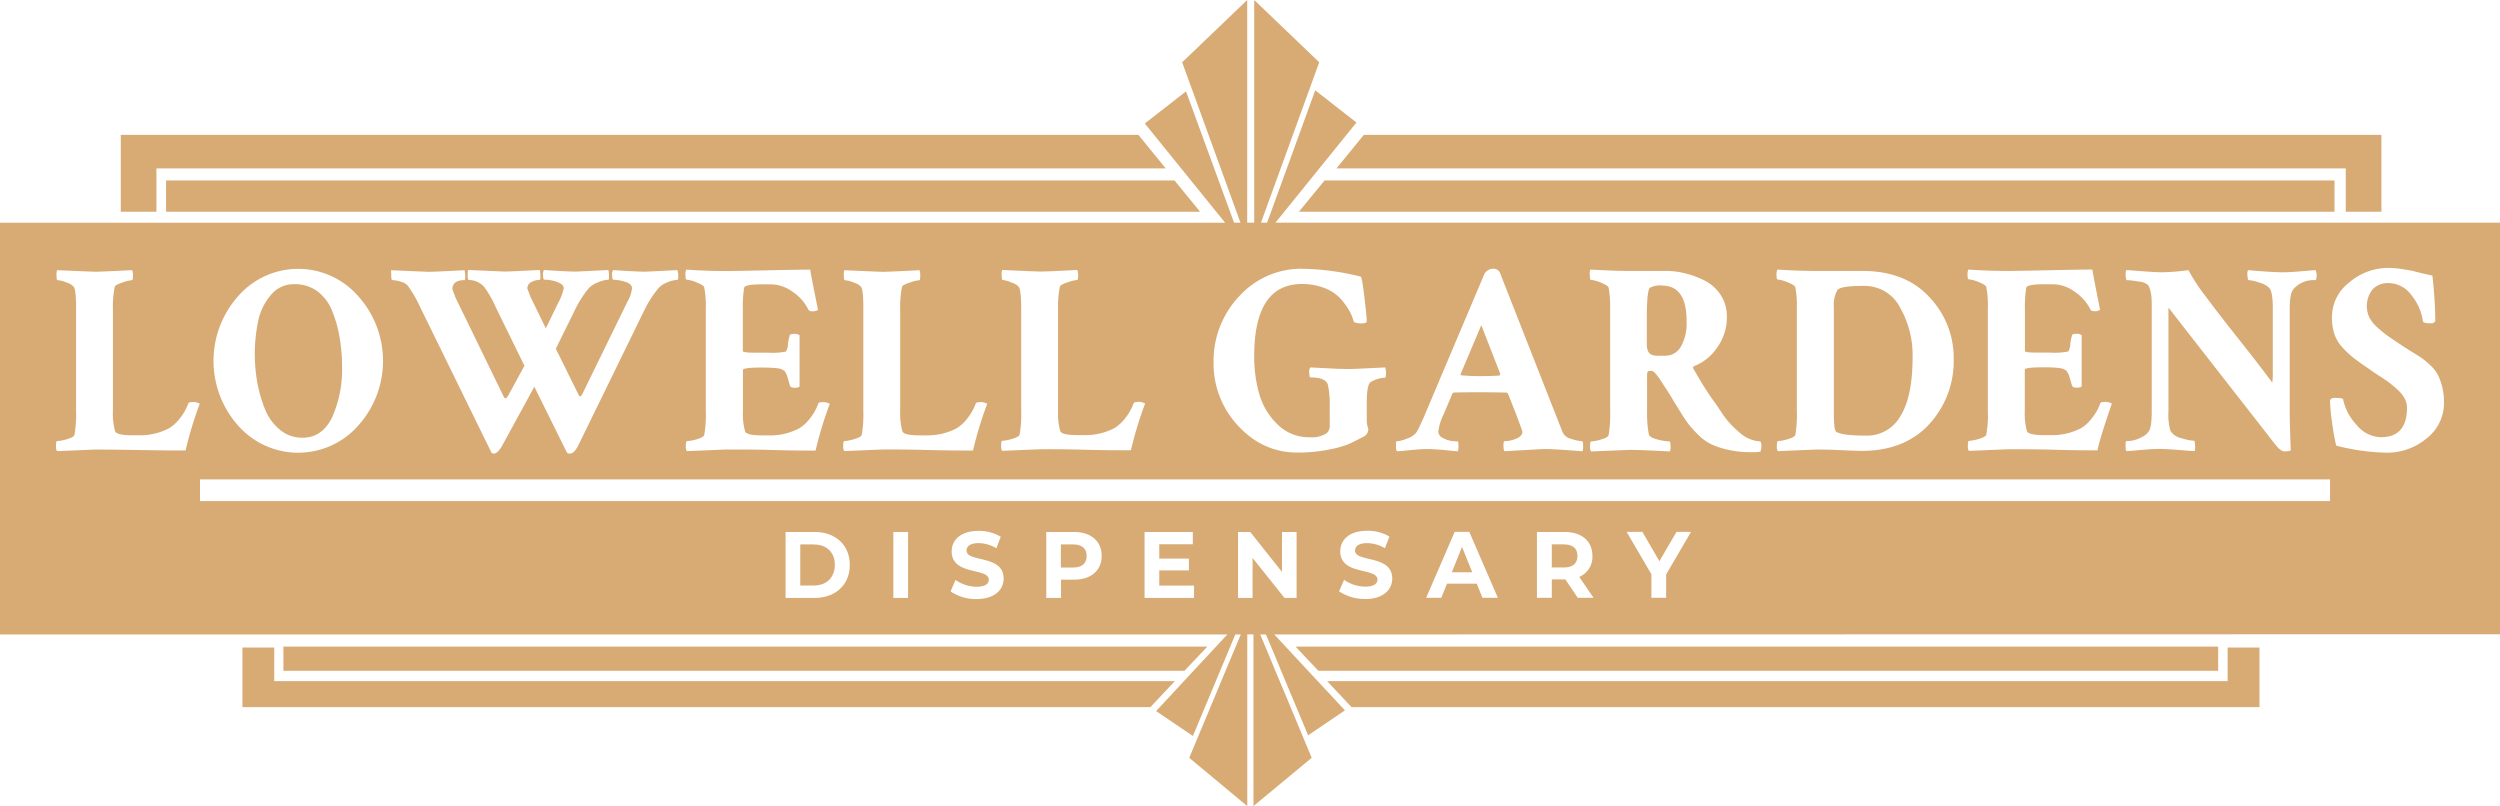 <svg id="Layer_1" data-name="Layer 1" xmlns="http://www.w3.org/2000/svg" viewBox="0 0 596.45 192.32"><defs><style>.cls-1{fill:#d8aa74;}</style></defs><polygon class="cls-1" points="37.32 50.51 28.82 50.51 28.82 32.18 271.6 32.18 278.11 40.17 37.32 40.17 37.32 50.51"/><polygon class="cls-1" points="280.28 162.51 274.47 168.7 57.84 168.7 57.84 154.49 65.43 154.49 65.43 162.51 280.28 162.51"/><polygon class="cls-1" points="39.62 50.51 39.62 43.06 280.22 43.06 286.31 50.51 39.62 50.51"/><polygon class="cls-1" points="282.59 160.04 67.61 160.04 67.61 154.26 288.06 154.26 282.59 160.04"/><polygon class="cls-1" points="529.21 154.26 529.21 160.04 314.53 160.04 309.09 154.26 529.21 154.26"/><polygon class="cls-1" points="531.47 154.49 539.07 154.49 539.07 168.7 322.44 168.7 316.64 162.51 531.47 162.51 531.47 154.49"/><polygon class="cls-1" points="316.01 43.06 556.97 43.06 556.97 50.51 309.9 50.51 316.01 43.06"/><polygon class="cls-1" points="318.86 40.17 325.38 32.18 568.16 32.18 568.16 50.51 559.65 50.51 559.65 40.17 318.86 40.17"/><path class="cls-1" d="M88.8,172.78a29.08,29.08,0,0,0-1.73-6.23,10.85,10.85,0,0,0-3.52-4.79A8.91,8.91,0,0,0,78,160a7,7,0,0,0-5.53,2.49,13.89,13.89,0,0,0-3.07,6.13,39,39,0,0,0-.25,14.81,33.28,33.28,0,0,0,1.84,6.29,12,12,0,0,0,3.55,5,8.23,8.23,0,0,0,5.42,1.91c3.14,0,5.5-1.65,7.07-4.92a28.09,28.09,0,0,0,2.35-12.13A40.88,40.88,0,0,0,88.8,172.78Zm0,0a29.08,29.08,0,0,0-1.73-6.23,10.85,10.85,0,0,0-3.52-4.79A8.91,8.91,0,0,0,78,160a7,7,0,0,0-5.53,2.49,13.89,13.89,0,0,0-3.07,6.13,39,39,0,0,0-.25,14.81,33.28,33.28,0,0,0,1.84,6.29,12,12,0,0,0,3.55,5,8.23,8.23,0,0,0,5.42,1.91c3.14,0,5.5-1.65,7.07-4.92a28.09,28.09,0,0,0,2.35-12.13A40.88,40.88,0,0,0,88.8,172.78Zm0,0a29.08,29.08,0,0,0-1.73-6.23,10.85,10.85,0,0,0-3.52-4.79A8.91,8.91,0,0,0,78,160a7,7,0,0,0-5.53,2.49,13.89,13.89,0,0,0-3.07,6.13,39,39,0,0,0-.25,14.81,33.28,33.28,0,0,0,1.84,6.29,12,12,0,0,0,3.55,5,8.23,8.23,0,0,0,5.42,1.91c3.14,0,5.5-1.65,7.07-4.92a28.09,28.09,0,0,0,2.35-12.13A40.88,40.88,0,0,0,88.8,172.78Zm0,0a29.08,29.08,0,0,0-1.73-6.23,10.85,10.85,0,0,0-3.52-4.79A8.91,8.91,0,0,0,78,160a7,7,0,0,0-5.53,2.49,13.89,13.89,0,0,0-3.07,6.13,39,39,0,0,0-.25,14.81,33.28,33.28,0,0,0,1.84,6.29,12,12,0,0,0,3.55,5,8.23,8.23,0,0,0,5.42,1.91c3.14,0,5.5-1.65,7.07-4.92a28.09,28.09,0,0,0,2.35-12.13A40.88,40.88,0,0,0,88.8,172.78Zm0,0a29.08,29.08,0,0,0-1.73-6.23,10.85,10.85,0,0,0-3.52-4.79A8.91,8.91,0,0,0,78,160a7,7,0,0,0-5.53,2.49,13.89,13.89,0,0,0-3.07,6.13,39,39,0,0,0-.25,14.81,33.28,33.28,0,0,0,1.84,6.29,12,12,0,0,0,3.55,5,8.23,8.23,0,0,0,5.42,1.91c3.14,0,5.5-1.65,7.07-4.92a28.09,28.09,0,0,0,2.35-12.13A40.88,40.88,0,0,0,88.8,172.78Zm0,0a29.08,29.08,0,0,0-1.73-6.23,10.85,10.85,0,0,0-3.52-4.79A8.91,8.91,0,0,0,78,160a7,7,0,0,0-5.53,2.49,13.89,13.89,0,0,0-3.07,6.13,39,39,0,0,0-.25,14.81,33.28,33.28,0,0,0,1.84,6.29,12,12,0,0,0,3.55,5,8.23,8.23,0,0,0,5.42,1.91c3.14,0,5.5-1.65,7.07-4.92a28.09,28.09,0,0,0,2.35-12.13A40.88,40.88,0,0,0,88.8,172.78Zm0,0a29.08,29.08,0,0,0-1.73-6.23,10.85,10.85,0,0,0-3.52-4.79A8.91,8.91,0,0,0,78,160a7,7,0,0,0-5.53,2.49,13.89,13.89,0,0,0-3.07,6.13,39,39,0,0,0-.25,14.81,33.28,33.28,0,0,0,1.84,6.29,12,12,0,0,0,3.55,5,8.23,8.23,0,0,0,5.42,1.91c3.14,0,5.5-1.65,7.07-4.92a28.09,28.09,0,0,0,2.35-12.13A40.88,40.88,0,0,0,88.8,172.78Zm272.38-3-4.91,11.61c0,.17,0,.25.12.25a45.92,45.92,0,0,0,4.65.21c1.69,0,3.18-.06,4.49-.14l.17-.32Zm-272.38,3a29.08,29.08,0,0,0-1.73-6.23,10.85,10.85,0,0,0-3.52-4.79A8.91,8.91,0,0,0,78,160a7,7,0,0,0-5.53,2.49,13.89,13.89,0,0,0-3.07,6.13,39,39,0,0,0-.25,14.81,33.28,33.28,0,0,0,1.84,6.29,12,12,0,0,0,3.55,5,8.23,8.23,0,0,0,5.42,1.91c3.14,0,5.5-1.65,7.07-4.92a28.09,28.09,0,0,0,2.35-12.13A40.88,40.88,0,0,0,88.8,172.78Zm272.38-3-4.91,11.61c0,.17,0,.25.12.25a45.92,45.92,0,0,0,4.65.21c1.69,0,3.18-.06,4.49-.14l.17-.32Zm-272.38,3a29.08,29.08,0,0,0-1.73-6.23,10.85,10.85,0,0,0-3.52-4.79A8.91,8.91,0,0,0,78,160a7,7,0,0,0-5.53,2.49,13.89,13.89,0,0,0-3.07,6.13,39,39,0,0,0-.25,14.81,33.28,33.28,0,0,0,1.84,6.29,12,12,0,0,0,3.55,5,8.23,8.23,0,0,0,5.42,1.91c3.14,0,5.5-1.65,7.07-4.92a28.09,28.09,0,0,0,2.35-12.13A40.88,40.88,0,0,0,88.8,172.78Zm272.38-3-4.91,11.61c0,.17,0,.25.12.25a45.92,45.92,0,0,0,4.65.21c1.69,0,3.18-.06,4.49-.14l.17-.32Zm43.16-9.47a5.39,5.39,0,0,0-2.89.52q-.69.52-.75,6.36v7a4.42,4.42,0,0,0,.21,1.55,1.63,1.63,0,0,0,.65.84,2.27,2.27,0,0,0,.83.33,5,5,0,0,0,.94.07H405a4.24,4.24,0,0,0,3.81-2.2,11.15,11.15,0,0,0,1.35-5.84C410.19,163.22,408.25,160.34,404.34,160.34Zm56.67,5.1a9.49,9.49,0,0,0-8.46-5h-.33q-5.34,0-6.09,1a7.31,7.31,0,0,0-.83,4.08v25.16c0,2.82.2,4.33.58,4.54q1.38.84,7.11.84a9.12,9.12,0,0,0,8.18-4.67q2.9-4.67,2.89-13.93A22.68,22.68,0,0,0,461,165.44ZM88.8,172.78a29.08,29.08,0,0,0-1.73-6.23,10.85,10.85,0,0,0-3.52-4.79A8.91,8.91,0,0,0,78,160a7,7,0,0,0-5.53,2.49,13.89,13.89,0,0,0-3.07,6.13,39,39,0,0,0-.25,14.81,33.28,33.28,0,0,0,1.84,6.29,12,12,0,0,0,3.55,5,8.23,8.23,0,0,0,5.42,1.91c3.14,0,5.5-1.65,7.07-4.92a28.09,28.09,0,0,0,2.35-12.13A40.88,40.88,0,0,0,88.8,172.78Zm272.38-3-4.91,11.61c0,.17,0,.25.12.25a45.92,45.92,0,0,0,4.65.21c1.69,0,3.18-.06,4.49-.14l.17-.32Zm43.16-9.47a5.39,5.39,0,0,0-2.89.52q-.69.52-.75,6.36v7a4.42,4.42,0,0,0,.21,1.55,1.63,1.63,0,0,0,.65.84,2.27,2.27,0,0,0,.83.33,5,5,0,0,0,.94.07H405a4.24,4.24,0,0,0,3.81-2.2,11.15,11.15,0,0,0,1.35-5.84C410.19,163.22,408.25,160.34,404.34,160.34Zm56.67,5.1a9.49,9.49,0,0,0-8.46-5h-.33q-5.34,0-6.09,1a7.31,7.31,0,0,0-.83,4.08v25.16c0,2.82.2,4.33.58,4.54q1.38.84,7.11.84a9.12,9.12,0,0,0,8.18-4.67q2.9-4.67,2.89-13.93A22.68,22.68,0,0,0,461,165.44ZM88.8,172.78a29.08,29.08,0,0,0-1.73-6.23,10.85,10.85,0,0,0-3.52-4.79A8.91,8.91,0,0,0,78,160a7,7,0,0,0-5.53,2.49,13.89,13.89,0,0,0-3.07,6.13,39,39,0,0,0-.25,14.81,33.28,33.28,0,0,0,1.84,6.29,12,12,0,0,0,3.55,5,8.23,8.23,0,0,0,5.42,1.91c3.14,0,5.5-1.65,7.07-4.92a28.09,28.09,0,0,0,2.35-12.13A40.88,40.88,0,0,0,88.8,172.78Zm272.38-3-4.91,11.61c0,.17,0,.25.12.25a45.92,45.92,0,0,0,4.65.21c1.69,0,3.18-.06,4.49-.14l.17-.32Zm43.16-9.47a5.39,5.39,0,0,0-2.89.52q-.69.52-.75,6.36v7a4.42,4.42,0,0,0,.21,1.55,1.63,1.63,0,0,0,.65.84,2.27,2.27,0,0,0,.83.33,5,5,0,0,0,.94.07H405a4.24,4.24,0,0,0,3.81-2.2,11.15,11.15,0,0,0,1.35-5.84C410.19,163.22,408.25,160.34,404.34,160.34Zm56.67,5.1a9.49,9.49,0,0,0-8.46-5h-.33q-5.34,0-6.09,1a7.31,7.31,0,0,0-.83,4.08v25.16c0,2.82.2,4.33.58,4.54q1.38.84,7.11.84a9.12,9.12,0,0,0,8.18-4.67q2.9-4.67,2.89-13.93A22.68,22.68,0,0,0,461,165.44ZM88.8,172.78a29.08,29.08,0,0,0-1.73-6.23,10.85,10.85,0,0,0-3.52-4.79A8.91,8.91,0,0,0,78,160a7,7,0,0,0-5.53,2.49,13.89,13.89,0,0,0-3.07,6.13,39,39,0,0,0-.25,14.81,33.28,33.28,0,0,0,1.84,6.29,12,12,0,0,0,3.55,5,8.23,8.23,0,0,0,5.42,1.91c3.14,0,5.5-1.65,7.07-4.92a28.09,28.09,0,0,0,2.35-12.13A40.88,40.88,0,0,0,88.8,172.78Zm272.38-3-4.91,11.61c0,.17,0,.25.12.25a45.92,45.92,0,0,0,4.65.21c1.69,0,3.18-.06,4.49-.14l.17-.32Zm43.16-9.47a5.39,5.39,0,0,0-2.89.52q-.69.52-.75,6.36v7a4.42,4.42,0,0,0,.21,1.55,1.63,1.63,0,0,0,.65.84,2.27,2.27,0,0,0,.83.33,5,5,0,0,0,.94.07H405a4.24,4.24,0,0,0,3.81-2.2,11.15,11.15,0,0,0,1.35-5.84C410.19,163.22,408.25,160.34,404.34,160.34Zm56.67,5.1a9.49,9.49,0,0,0-8.46-5h-.33q-5.34,0-6.09,1a7.31,7.31,0,0,0-.83,4.08v25.16c0,2.82.2,4.33.58,4.54q1.38.84,7.11.84a9.12,9.12,0,0,0,8.18-4.67q2.9-4.67,2.89-13.93A22.68,22.68,0,0,0,461,165.44ZM88.8,172.78a29.08,29.08,0,0,0-1.73-6.23,10.85,10.85,0,0,0-3.52-4.79A8.91,8.91,0,0,0,78,160a7,7,0,0,0-5.53,2.49,13.89,13.89,0,0,0-3.07,6.13,39,39,0,0,0-.25,14.81,33.28,33.28,0,0,0,1.84,6.29,12,12,0,0,0,3.55,5,8.23,8.23,0,0,0,5.42,1.91c3.14,0,5.5-1.65,7.07-4.92a28.09,28.09,0,0,0,2.35-12.13A40.88,40.88,0,0,0,88.8,172.78Zm113.13,49.33h-3.22v9.75h3.22c3,0,5-1.87,5-4.88S205,222.11,201.93,222.11Zm159.25-52.3-4.91,11.61c0,.17,0,.25.12.25a45.92,45.92,0,0,0,4.65.21c1.69,0,3.18-.06,4.49-.14l.17-.32Zm43.16-9.47a5.39,5.39,0,0,0-2.89.52q-.69.52-.75,6.36v7a4.42,4.42,0,0,0,.21,1.55,1.63,1.63,0,0,0,.65.84,2.27,2.27,0,0,0,.83.33,5,5,0,0,0,.94.07H405a4.24,4.24,0,0,0,3.81-2.2,11.15,11.15,0,0,0,1.35-5.84C410.19,163.22,408.25,160.34,404.34,160.34Zm56.67,5.1a9.49,9.49,0,0,0-8.46-5h-.33q-5.34,0-6.09,1a7.31,7.31,0,0,0-.83,4.08v25.16c0,2.82.2,4.33.58,4.54q1.38.84,7.11.84a9.12,9.12,0,0,0,8.18-4.67q2.9-4.67,2.89-13.93A22.68,22.68,0,0,0,461,165.44ZM201.93,222.11h-3.22v9.75h3.22c3,0,5-1.87,5-4.88S205,222.11,201.93,222.11ZM88.8,172.78a29.08,29.08,0,0,0-1.73-6.23,10.85,10.85,0,0,0-3.52-4.79A8.91,8.91,0,0,0,78,160a7,7,0,0,0-5.53,2.49,13.89,13.89,0,0,0-3.07,6.13,39,39,0,0,0-.25,14.81,33.28,33.28,0,0,0,1.84,6.29,12,12,0,0,0,3.55,5,8.23,8.23,0,0,0,5.42,1.91c3.14,0,5.5-1.65,7.07-4.92a28.09,28.09,0,0,0,2.35-12.13A40.88,40.88,0,0,0,88.8,172.78Zm272.38-3-4.91,11.61c0,.17,0,.25.12.25a45.92,45.92,0,0,0,4.65.21c1.69,0,3.18-.06,4.49-.14l.17-.32Zm43.16-9.47a5.39,5.39,0,0,0-2.89.52q-.69.52-.75,6.36v7a4.42,4.42,0,0,0,.21,1.55,1.63,1.63,0,0,0,.65.84,2.27,2.27,0,0,0,.83.33,5,5,0,0,0,.94.07H405a4.24,4.24,0,0,0,3.81-2.2,11.15,11.15,0,0,0,1.35-5.84C410.19,163.22,408.25,160.34,404.34,160.34Zm56.67,5.1a9.49,9.49,0,0,0-8.46-5h-.33q-5.34,0-6.09,1a7.31,7.31,0,0,0-.83,4.08v25.16c0,2.82.2,4.33.58,4.54q1.38.84,7.11.84a9.12,9.12,0,0,0,8.18-4.67q2.9-4.67,2.89-13.93A22.68,22.68,0,0,0,461,165.44ZM88.8,172.78a29.08,29.08,0,0,0-1.73-6.23,10.85,10.85,0,0,0-3.52-4.79A8.91,8.91,0,0,0,78,160a7,7,0,0,0-5.53,2.49,13.89,13.89,0,0,0-3.07,6.13,39,39,0,0,0-.25,14.81,33.28,33.28,0,0,0,1.84,6.29,12,12,0,0,0,3.55,5,8.23,8.23,0,0,0,5.42,1.91c3.14,0,5.5-1.65,7.07-4.92a28.09,28.09,0,0,0,2.35-12.13A40.88,40.88,0,0,0,88.8,172.78Zm113.13,49.33h-3.22v9.75h3.22c3,0,5-1.87,5-4.88S205,222.11,201.93,222.11Zm61.84,0h-2.89v5.46h2.89c2.15,0,3.24-1,3.24-2.72S265.92,222.09,263.77,222.09Zm97.41-52.28-4.91,11.61c0,.17,0,.25.12.25a45.92,45.92,0,0,0,4.65.21c1.69,0,3.18-.06,4.49-.14l.17-.32Zm43.16-9.47a5.39,5.39,0,0,0-2.89.52q-.69.52-.75,6.36v7a4.42,4.42,0,0,0,.21,1.55,1.63,1.63,0,0,0,.65.84,2.27,2.27,0,0,0,.83.33,5,5,0,0,0,.94.07H405a4.24,4.24,0,0,0,3.81-2.2,11.15,11.15,0,0,0,1.35-5.84C410.19,163.22,408.25,160.34,404.34,160.34Zm56.67,5.1a9.49,9.49,0,0,0-8.46-5h-.33q-5.34,0-6.09,1a7.31,7.31,0,0,0-.83,4.08v25.16c0,2.82.2,4.33.58,4.54q1.38.84,7.11.84a9.12,9.12,0,0,0,8.18-4.67q2.9-4.67,2.89-13.93A22.68,22.68,0,0,0,461,165.44ZM263.77,222.09h-2.89v5.46h2.89c2.15,0,3.24-1,3.24-2.72S265.92,222.09,263.77,222.09Zm-61.84,0h-3.22v9.75h3.22c3,0,5-1.87,5-4.88S205,222.11,201.93,222.11ZM88.8,172.78a29.08,29.08,0,0,0-1.73-6.23,10.85,10.85,0,0,0-3.52-4.79A8.91,8.91,0,0,0,78,160a7,7,0,0,0-5.53,2.49,13.89,13.89,0,0,0-3.07,6.13,39,39,0,0,0-.25,14.81,33.28,33.28,0,0,0,1.84,6.29,12,12,0,0,0,3.55,5,8.23,8.23,0,0,0,5.42,1.91c3.14,0,5.5-1.65,7.07-4.92a28.09,28.09,0,0,0,2.35-12.13A40.88,40.88,0,0,0,88.8,172.78Zm272.38-3-4.91,11.61c0,.17,0,.25.12.25a45.92,45.92,0,0,0,4.65.21c1.69,0,3.18-.06,4.49-.14l.17-.32Zm43.16-9.47a5.39,5.39,0,0,0-2.89.52q-.69.52-.75,6.36v7a4.42,4.42,0,0,0,.21,1.55,1.63,1.63,0,0,0,.65.84,2.27,2.27,0,0,0,.83.33,5,5,0,0,0,.94.07H405a4.24,4.24,0,0,0,3.81-2.2,11.15,11.15,0,0,0,1.35-5.84C410.19,163.22,408.25,160.34,404.34,160.34Zm56.67,5.1a9.49,9.49,0,0,0-8.46-5h-.33q-5.34,0-6.09,1a7.31,7.31,0,0,0-.83,4.08v25.16c0,2.82.2,4.33.58,4.54q1.38.84,7.11.84a9.12,9.12,0,0,0,8.18-4.67q2.9-4.67,2.89-13.93A22.68,22.68,0,0,0,461,165.44ZM88.8,172.78a29.08,29.08,0,0,0-1.73-6.23,10.85,10.85,0,0,0-3.52-4.79A8.91,8.91,0,0,0,78,160a7,7,0,0,0-5.53,2.49,13.89,13.89,0,0,0-3.07,6.13,39,39,0,0,0-.25,14.81,33.28,33.28,0,0,0,1.84,6.29,12,12,0,0,0,3.55,5,8.23,8.23,0,0,0,5.42,1.91c3.14,0,5.5-1.65,7.07-4.92a28.09,28.09,0,0,0,2.35-12.13A40.88,40.88,0,0,0,88.8,172.78Zm113.13,49.33h-3.22v9.75h3.22c3,0,5-1.87,5-4.88S205,222.11,201.93,222.11Zm61.84,0h-2.89v5.46h2.89c2.15,0,3.24-1,3.24-2.72S265.92,222.09,263.77,222.09Zm97.41-52.28-4.91,11.61c0,.17,0,.25.12.25a45.92,45.92,0,0,0,4.65.21c1.69,0,3.18-.06,4.49-.14l.17-.32Zm43.16-9.47a5.39,5.39,0,0,0-2.89.52q-.69.52-.75,6.36v7a4.42,4.42,0,0,0,.21,1.55,1.63,1.63,0,0,0,.65.84,2.27,2.27,0,0,0,.83.33,5,5,0,0,0,.94.07H405a4.24,4.24,0,0,0,3.81-2.2,11.15,11.15,0,0,0,1.35-5.84C410.19,163.22,408.25,160.34,404.34,160.34Zm56.67,5.1a9.49,9.49,0,0,0-8.46-5h-.33q-5.34,0-6.09,1a7.31,7.31,0,0,0-.83,4.08v25.16c0,2.82.2,4.33.58,4.54q1.38.84,7.11.84a9.12,9.12,0,0,0,8.18-4.67q2.9-4.67,2.89-13.93A22.68,22.68,0,0,0,461,165.44ZM263.77,222.09h-2.89v5.46h2.89c2.15,0,3.24-1,3.24-2.72S265.92,222.09,263.77,222.09Zm-61.84,0h-3.22v9.75h3.22c3,0,5-1.87,5-4.88S205,222.11,201.93,222.11ZM88.8,172.78a29.08,29.08,0,0,0-1.73-6.23,10.85,10.85,0,0,0-3.52-4.79A8.91,8.91,0,0,0,78,160a7,7,0,0,0-5.53,2.49,13.89,13.89,0,0,0-3.07,6.13,39,39,0,0,0-.25,14.81,33.28,33.28,0,0,0,1.84,6.29,12,12,0,0,0,3.55,5,8.23,8.23,0,0,0,5.42,1.91c3.14,0,5.5-1.65,7.07-4.92a28.09,28.09,0,0,0,2.35-12.13A40.88,40.88,0,0,0,88.8,172.78Zm272.38-3-4.91,11.61c0,.17,0,.25.12.25a45.92,45.92,0,0,0,4.65.21c1.69,0,3.18-.06,4.49-.14l.17-.32Zm43.16-9.47a5.39,5.39,0,0,0-2.89.52q-.69.52-.75,6.36v7a4.42,4.42,0,0,0,.21,1.55,1.63,1.63,0,0,0,.65.84,2.27,2.27,0,0,0,.83.33,5,5,0,0,0,.94.07H405a4.24,4.24,0,0,0,3.81-2.2,11.15,11.15,0,0,0,1.35-5.84C410.19,163.22,408.25,160.34,404.34,160.34Zm56.67,5.1a9.49,9.49,0,0,0-8.46-5h-.33q-5.34,0-6.09,1a7.31,7.31,0,0,0-.83,4.08v25.16c0,2.82.2,4.33.58,4.54q1.38.84,7.11.84a9.12,9.12,0,0,0,8.18-4.67q2.9-4.67,2.89-13.93A22.68,22.68,0,0,0,461,165.44ZM88.8,172.78a29.08,29.08,0,0,0-1.73-6.23,10.85,10.85,0,0,0-3.52-4.79A8.91,8.91,0,0,0,78,160a7,7,0,0,0-5.53,2.49,13.89,13.89,0,0,0-3.07,6.13,39,39,0,0,0-.25,14.81,33.28,33.28,0,0,0,1.84,6.29,12,12,0,0,0,3.55,5,8.23,8.23,0,0,0,5.42,1.91c3.14,0,5.5-1.65,7.07-4.92a28.09,28.09,0,0,0,2.35-12.13A40.88,40.88,0,0,0,88.8,172.78Zm113.13,49.33h-3.22v9.75h3.22c3,0,5-1.87,5-4.88S205,222.11,201.93,222.11Zm61.84,0h-2.89v5.46h2.89c2.15,0,3.24-1,3.24-2.72S265.92,222.09,263.77,222.09Zm92.81.62-2.41,6H359Zm4.6-52.9-4.91,11.61c0,.17,0,.25.12.25a45.92,45.92,0,0,0,4.65.21c1.69,0,3.18-.06,4.49-.14l.17-.32Zm43.16-9.47a5.39,5.39,0,0,0-2.89.52q-.69.52-.75,6.36v7a4.42,4.42,0,0,0,.21,1.55,1.63,1.63,0,0,0,.65.84,2.27,2.27,0,0,0,.83.33,5,5,0,0,0,.94.07H405a4.24,4.24,0,0,0,3.81-2.2,11.15,11.15,0,0,0,1.35-5.84C410.19,163.22,408.25,160.34,404.34,160.34Zm56.67,5.1a9.49,9.49,0,0,0-8.46-5h-.33q-5.34,0-6.09,1a7.31,7.31,0,0,0-.83,4.08v25.16c0,2.82.2,4.33.58,4.54q1.38.84,7.11.84a9.12,9.12,0,0,0,8.18-4.67q2.9-4.67,2.89-13.93A22.68,22.68,0,0,0,461,165.44ZM263.77,222.09h-2.89v5.46h2.89c2.15,0,3.24-1,3.24-2.72S265.92,222.09,263.77,222.09Zm-61.84,0h-3.22v9.75h3.22c3,0,5-1.87,5-4.88S205,222.11,201.93,222.11ZM88.8,172.78a29.08,29.08,0,0,0-1.73-6.23,10.85,10.85,0,0,0-3.52-4.79A8.91,8.91,0,0,0,78,160a7,7,0,0,0-5.53,2.49,13.89,13.89,0,0,0-3.07,6.13,39,39,0,0,0-.25,14.81,33.28,33.28,0,0,0,1.84,6.29,12,12,0,0,0,3.55,5,8.23,8.23,0,0,0,5.42,1.91c3.14,0,5.5-1.65,7.07-4.92a28.09,28.09,0,0,0,2.35-12.13A40.88,40.88,0,0,0,88.8,172.78Zm272.38-3-4.91,11.61c0,.17,0,.25.12.25a45.92,45.92,0,0,0,4.65.21c1.69,0,3.18-.06,4.49-.14l.17-.32Zm43.16-9.47a5.39,5.39,0,0,0-2.89.52q-.69.52-.75,6.36v7a4.42,4.42,0,0,0,.21,1.55,1.63,1.63,0,0,0,.65.84,2.27,2.27,0,0,0,.83.33,5,5,0,0,0,.94.07H405a4.24,4.24,0,0,0,3.81-2.2,11.15,11.15,0,0,0,1.35-5.84C410.19,163.22,408.25,160.34,404.34,160.34Zm56.67,5.1a9.49,9.49,0,0,0-8.46-5h-.33q-5.34,0-6.09,1a7.31,7.31,0,0,0-.83,4.08v25.16c0,2.82.2,4.33.58,4.54q1.38.84,7.11.84a9.12,9.12,0,0,0,8.18-4.67q2.9-4.67,2.89-13.93A22.68,22.68,0,0,0,461,165.44ZM356.58,222.71l-2.41,6H359ZM88.8,172.78a29.08,29.08,0,0,0-1.73-6.23,10.85,10.85,0,0,0-3.52-4.79A8.91,8.91,0,0,0,78,160a7,7,0,0,0-5.53,2.49,13.89,13.89,0,0,0-3.07,6.13,39,39,0,0,0-.25,14.81,33.28,33.28,0,0,0,1.84,6.29,12,12,0,0,0,3.55,5,8.23,8.23,0,0,0,5.42,1.91c3.14,0,5.5-1.65,7.07-4.92a28.09,28.09,0,0,0,2.35-12.13A40.88,40.88,0,0,0,88.8,172.78Zm113.13,49.33h-3.22v9.75h3.22c3,0,5-1.87,5-4.88S205,222.11,201.93,222.11Zm61.84,0h-2.89v5.46h2.89c2.15,0,3.24-1,3.24-2.72S265.92,222.09,263.77,222.09Zm92.81.62-2.41,6H359Zm4.6-52.9-4.91,11.61c0,.17,0,.25.12.25a45.92,45.92,0,0,0,4.65.21c1.69,0,3.18-.06,4.49-.14l.17-.32Zm19.69,52.28H378v5.48h2.87c2.15,0,3.24-1,3.24-2.74S383,222.09,380.87,222.09Zm23.47-61.75a5.39,5.39,0,0,0-2.89.52q-.69.52-.75,6.36v7a4.42,4.42,0,0,0,.21,1.55,1.63,1.63,0,0,0,.65.84,2.27,2.27,0,0,0,.83.33,5,5,0,0,0,.94.07H405a4.24,4.24,0,0,0,3.81-2.2,11.15,11.15,0,0,0,1.35-5.84C410.19,163.22,408.25,160.34,404.34,160.34Zm56.67,5.1a9.49,9.49,0,0,0-8.46-5h-.33q-5.34,0-6.09,1a7.31,7.31,0,0,0-.83,4.08v25.16c0,2.82.2,4.33.58,4.54q1.38.84,7.11.84a9.12,9.12,0,0,0,8.18-4.67q2.9-4.67,2.89-13.93A22.68,22.68,0,0,0,461,165.44ZM263.77,222.09h-2.89v5.46h2.89c2.15,0,3.24-1,3.24-2.72S265.92,222.09,263.77,222.09Zm-61.84,0h-3.22v9.75h3.22c3,0,5-1.87,5-4.88S205,222.11,201.93,222.11ZM88.8,172.78a29.08,29.08,0,0,0-1.73-6.23,10.85,10.85,0,0,0-3.52-4.79A8.91,8.91,0,0,0,78,160a7,7,0,0,0-5.53,2.49,13.89,13.89,0,0,0-3.07,6.13,39,39,0,0,0-.25,14.81,33.28,33.28,0,0,0,1.84,6.29,12,12,0,0,0,3.55,5,8.23,8.23,0,0,0,5.42,1.91c3.14,0,5.5-1.65,7.07-4.92a28.09,28.09,0,0,0,2.35-12.13A40.88,40.88,0,0,0,88.8,172.78Zm272.38-3-4.91,11.61c0,.17,0,.25.12.25a45.92,45.92,0,0,0,4.65.21c1.69,0,3.18-.06,4.49-.14l.17-.32Zm43.16-9.47a5.39,5.39,0,0,0-2.89.52q-.69.52-.75,6.36v7a4.42,4.42,0,0,0,.21,1.55,1.63,1.63,0,0,0,.65.84,2.27,2.27,0,0,0,.83.33,5,5,0,0,0,.94.07H405a4.24,4.24,0,0,0,3.81-2.2,11.15,11.15,0,0,0,1.35-5.84C410.19,163.22,408.25,160.34,404.34,160.34Zm56.67,5.1a9.49,9.49,0,0,0-8.46-5h-.33q-5.34,0-6.09,1a7.31,7.31,0,0,0-.83,4.08v25.16c0,2.82.2,4.33.58,4.54q1.38.84,7.11.84a9.12,9.12,0,0,0,8.18-4.67q2.9-4.67,2.89-13.93A22.68,22.68,0,0,0,461,165.44Zm-80.14,56.65H378v5.48h2.87c2.15,0,3.24-1,3.24-2.74S383,222.09,380.87,222.09Zm-24.29.62-2.41,6H359Zm247.65,20.84V145.32H312.07l19.32-23.89-9.83-7.68-11.48,31.57h-1.47l13.9-38.26L307,92.2l0,53.12h-1.67l0-53.12-15.52,14.86,13.91,38.26h-1.53L290.73,114l-9.83,7.66,19.16,23.68H7.77v98.23H300.6v0l-.42.44-4,4.31-3.79,4.06-6.4,6.9-2.4,2.57,8.78,5.94,3.56-8.51,2.88-6.9,1.7-4.06,1.8-4.31.19-.44v0h1.31v0l-.19.44-1.81,4.31-1.7,4.06-2.87,6.9L291.5,273l13.85,11.53,0-25.23V243.55h1.47v15.73l0,25.23L320.71,273,315,259.28l-2.9-6.9-1.68-4.06-1.8-4.31-.2-.44v0h1.36v0l.2.44,1.82,4.31,1.68,4.06,2.89,6.9,3.49,8.35,8.78-5.95-2.23-2.4-6.43-6.9-3.78-4.06-4-4.31-.42-.44v0Zm-270.78-8.43a10.7,10.7,0,0,1-6.2-1.82l1.2-2.74a8.82,8.82,0,0,0,5,1.63c2.11,0,2.95-.71,2.95-1.69,0-2.93-8.87-.92-8.87-6.74,0-2.68,2.09-4.9,6.44-4.9a10,10,0,0,1,5.29,1.39L338.19,223a8.54,8.54,0,0,0-4.24-1.22c-2.09,0-2.89.8-2.89,1.78,0,2.89,8.87.9,8.87,6.67C339.93,232.86,337.82,235.12,333.45,235.12Zm28-.27-1.35-3.37H353l-1.36,3.37h-3.62l6.81-15.73h3.48l6.82,15.73Zm22.74,0-2.95-4.38H378v4.38h-3.55V219.12h6.61c4.09,0,6.63,2.19,6.63,5.71a5.16,5.16,0,0,1-3.14,5l3.41,5Zm21.09-5.57v5.57h-3.52v-5.61l-5.91-10.12h3.76l4.06,7,4.08-7h3.47ZM564.8,187.13c1.3,0,2,.11,2,.38a12.46,12.46,0,0,0,3.16,6,7.68,7.68,0,0,0,5.84,3c4.16,0,6.23-2.36,6.23-7.05a4.69,4.69,0,0,0-.56-2.19,8.17,8.17,0,0,0-1.7-2.11c-.75-.69-1.44-1.24-2-1.68s-1.42-1-2.49-1.69-1.75-1.15-2-1.36-.52-.34-.94-.65c-1.38-.94-2.43-1.7-3.14-2.26a23.72,23.72,0,0,1-2.49-2.34,9,9,0,0,1-2-3.27,12.77,12.77,0,0,1-.59-4.07,10.44,10.44,0,0,1,4.18-8.29,14.24,14.24,0,0,1,9.21-3.43,20,20,0,0,1,2.74.19c1,.14,1.75.27,2.4.38s1.55.35,2.7.64,2.07.48,2.74.61a101,101,0,0,1,.69,10.77.92.92,0,0,1-.94.63c-1.21,0-1.86-.14-2-.44a12.77,12.77,0,0,0-2.7-6.21,6.86,6.86,0,0,0-5.59-2.95,5.06,5.06,0,0,0-3.62,1.38,6.37,6.37,0,0,0-.85,6.86,8.63,8.63,0,0,0,2.11,2.53,27.88,27.88,0,0,0,2.42,1.95c.63.42,1.64,1.13,3.08,2.07.38.27.67.46.88.59s1,.64,2.07,1.29,1.8,1.13,2.24,1.45a22.87,22.87,0,0,1,1.82,1.59,8.4,8.4,0,0,1,1.71,2.19,15.68,15.68,0,0,1,1,2.78,15.45,15.45,0,0,1,.45,3.79,10.69,10.69,0,0,1-4.16,8.6,14.72,14.72,0,0,1-9.56,3.39,51.87,51.87,0,0,1-12-1.68,51.76,51.76,0,0,1-1-5.67,42.2,42.2,0,0,1-.48-5.08C563.8,187.34,564.16,187.13,564.8,187.13Zm-49.7-30.48c.65,0,2,.13,4,.28s3.55.23,4.64.23a52.81,52.81,0,0,0,6.15-.51,45.34,45.34,0,0,0,4.2,6.38q3.1,4.18,8,10.34c3.26,4.12,5.87,7.49,7.8,10.12a16,16,0,0,0,.12-2.66V165.59c0-2.47-.27-4-.81-4.67a5.16,5.16,0,0,0-2.37-1.28,8.94,8.94,0,0,0-2.55-.6c-.16,0-.27-.34-.31-1.07a2.33,2.33,0,0,1,.14-1.32c3.85.34,6.62.51,8.29.51,1.06,0,2.49-.07,4.31-.23s3-.25,3.49-.28a2.56,2.56,0,0,1,.27,1.17c0,.82-.12,1.22-.33,1.22a6.32,6.32,0,0,0-5.21,2.15c-.59.73-.88,2.32-.88,4.73v24.64q0,2.33.25,9.08c-.17.17-.69.25-1.57.25-.52,0-1.17-.5-2-1.48l-25.61-32.82v24.83a13.23,13.23,0,0,0,.5,4.62,4.12,4.12,0,0,0,2.64,1.71,11.73,11.73,0,0,0,3,.61c.11,0,.19.38.21,1.11a3.54,3.54,0,0,1-.1,1.36c-.36,0-1.61-.1-3.7-.27s-3.69-.25-4.79-.25-2.47.08-4.15.23-2.9.25-3.64.29c-.14-.13-.19-.52-.19-1.17,0-.82,0-1.22.19-1.22a7.74,7.74,0,0,0,1.43-.14,6.66,6.66,0,0,0,2.09-.75A4,4,0,0,0,520.5,195c.42-.69.63-2.26.63-4.73V164.75c0-2.24-.32-3.77-.93-4.6a4,4,0,0,0-2.21-.78,19.35,19.35,0,0,0-2.78-.33c-.17,0-.26-.34-.3-1.07S514.93,156.82,515.1,156.65Zm-37.71-.14c3.36.23,6.44.33,9.26.33,1.84,0,5.09-.06,9.75-.16s8.18-.17,10.58-.17c0,.44.65,3.64,1.82,9.6a2.17,2.17,0,0,1-1.44.33c-.48,0-.77-.16-.88-.46a11,11,0,0,0-3.8-4.22,8.86,8.86,0,0,0-5-1.74h-2.39c-2.64,0-4,.29-4.1.84a28.62,28.62,0,0,0-.31,5.06v10c0,.27.9.4,2.7.4h3.34a16.55,16.55,0,0,0,4.29-.26,3.88,3.88,0,0,0,.5-1.88,11.18,11.18,0,0,1,.38-1.88c0-.31.35-.46.94-.46a2,2,0,0,1,1.38.33v12.26a2.13,2.13,0,0,1-1.32.25c-.54,0-.88-.18-1-.52-.17-.61-.32-1.13-.44-1.55a7.72,7.72,0,0,0-.33-1A2.52,2.52,0,0,0,501,181a2.89,2.89,0,0,0-.21-.33,1,1,0,0,0-.25-.17.75.75,0,0,1-.25-.16c-.56-.34-2.19-.51-4.91-.51-3,0-4.54.19-4.54.57v10a16.14,16.14,0,0,0,.5,4.62c.21.69,1.65,1,4.29,1h1.63a14.87,14.87,0,0,0,7.05-1.69,9.58,9.58,0,0,0,2.42-2.2,12.48,12.48,0,0,0,2.1-3.64c.06-.25.35-.39.88-.39a3,3,0,0,1,1.9.39c-2.05,6-3.2,9.69-3.39,11.15-2.15,0-5.56,0-10.21-.14s-8.43-.11-11.32-.11l-9.18.38a1.63,1.63,0,0,1-.25-1.09c0-.88.08-1.3.25-1.3a10.14,10.14,0,0,0,2.36-.46c1.07-.31,1.66-.64,1.78-1a26.5,26.5,0,0,0,.38-5.71v-24.5a22.13,22.13,0,0,0-.38-5.06c-.12-.35-.73-.73-1.84-1.17a8.29,8.29,0,0,0-2.38-.65c-.15,0-.25-.39-.25-1.15A2.5,2.5,0,0,1,477.39,156.51Zm-45.55,0c3.37.23,6.43.33,9.25.33h11q10.26,0,16,6.26a20.9,20.9,0,0,1,5.79,14.68A22.19,22.19,0,0,1,468,193.45q-5.86,6.33-16.06,6.32c-.78,0-2.43-.05-4.9-.17s-4.45-.15-5.92-.15l-9.18.38a1.63,1.63,0,0,1-.25-1.09c0-.88.08-1.3.25-1.3a10.14,10.14,0,0,0,2.36-.46c1.07-.31,1.66-.64,1.8-1a28.38,28.38,0,0,0,.36-5.71v-24.5a23.71,23.71,0,0,0-.36-5.06c-.14-.35-.75-.73-1.86-1.17a8.21,8.21,0,0,0-2.36-.65c-.17,0-.27-.39-.27-1.15A2.34,2.34,0,0,1,431.84,156.51Zm-44.61,0c3.85.23,6.94.33,9.24.33,1.15,0,2.58,0,4.31,0s3.26,0,4.5,0a18.1,18.1,0,0,1,4.46.56,21.31,21.31,0,0,1,4.66,1.7,10,10,0,0,1,3.85,3.41,9.19,9.19,0,0,1,1.51,5.21,12.19,12.19,0,0,1-2.45,7.59,11.62,11.62,0,0,1-5.29,4.21c-.34.14-.4.37-.19.73q1.38,2.38,2.36,4c.65,1,1.42,2.22,2.34,3.48s1.61,2.34,2.16,3.17a20.75,20.75,0,0,0,4.12,4.5,7.93,7.93,0,0,0,4.94,2.11,1.84,1.84,0,0,1,.25,1.16,3,3,0,0,1-.25,1.29,15,15,0,0,1-2.2.13,24.59,24.59,0,0,1-5.63-.61,18.63,18.63,0,0,1-4.1-1.4,12,12,0,0,1-3.09-2.34,24.78,24.78,0,0,1-2.28-2.58c-.51-.69-1.18-1.71-2-3.05-.4-.69-1-1.57-1.63-2.66s-1.2-1.94-1.6-2.55-.83-1.3-1.29-2a12.46,12.46,0,0,0-1.17-1.56,2.66,2.66,0,0,0-.78-.65,3.3,3.3,0,0,0-.69,0c-.39,0-.56.34-.56,1v8.81a27.1,27.1,0,0,0,.42,5.33c.14.52.83.92,2.09,1.23a13.73,13.73,0,0,0,2.84.46c.15,0,.25.4.25,1.22a3.53,3.53,0,0,1-.14,1.17c-5-.27-8.24-.38-9.62-.38l-9.19.38a1.63,1.63,0,0,1-.25-1.09c0-.88.08-1.3.25-1.3a9.64,9.64,0,0,0,2.35-.46c1.08-.31,1.67-.64,1.81-1a28.68,28.68,0,0,0,.38-5.71v-24.5a24,24,0,0,0-.38-5.06c-.14-.35-.75-.73-1.86-1.17a8.21,8.21,0,0,0-2.36-.65c-.17,0-.25-.39-.25-1.15A2.28,2.28,0,0,1,387.23,156.51Zm-46.32,41a8.7,8.7,0,0,0,2.53-.67,4.69,4.69,0,0,0,2.2-1.4,16.92,16.92,0,0,0,1-1.91l.85-1.84.32-.79L361.73,158a2.42,2.42,0,0,1,2.34-1.69,1.71,1.71,0,0,1,1.51.85L378.48,190c.8,2,1.49,3.76,2.09,5.31a2.92,2.92,0,0,0,2.07,1.59,9.55,9.55,0,0,0,2.58.56c.15,0,.25.36.25,1.09a3.83,3.83,0,0,1-.13,1.3c-.18,0-1.46-.1-3.87-.27s-4.16-.25-5.25-.25c-.29,0-3.47.18-9.51.52-.17-.17-.24-.61-.24-1.32s.07-1.07.24-1.07a7.33,7.33,0,0,0,2.84-.62c1-.42,1.44-1,1.44-1.66,0-.08-.52-1.54-1.57-4.33l-1.88-4.74a.74.74,0,0,0-.44-.26c-.81,0-2.82-.06-6.06-.06-2.76,0-4.88,0-6.34.06a.53.53,0,0,0-.44.32l-2.09,4.93a12.66,12.66,0,0,0-1.24,4,1.74,1.74,0,0,0,1.13,1.61,6.05,6.05,0,0,0,2,.69,14.66,14.66,0,0,0,1.48.1c.13,0,.19.38.19,1a5.29,5.29,0,0,1-.12,1.36c-.55,0-1.64-.13-3.31-.29s-3-.23-4.06-.23-2.3.08-3.78.23-2.6.25-3.39.29a1.41,1.41,0,0,1-.25-1C340.79,198,340.83,197.49,340.91,197.49Zm-37.55-34.56A19.94,19.94,0,0,1,318,156.32a59.94,59.94,0,0,1,14.41,1.88c.21,0,.5,1.68.88,4.9s.56,5.14.56,5.73c0,.35-.37.52-1.13.52a4.15,4.15,0,0,1-1.94-.33,12.45,12.45,0,0,0-1-2.53,17.49,17.49,0,0,0-2.07-2.91,10.08,10.08,0,0,0-3.85-2.62,14.51,14.51,0,0,0-5.54-1Q307,160,307,177.2a32,32,0,0,0,1.22,9.05,16.37,16.37,0,0,0,4.35,7.22,10.65,10.65,0,0,0,7.76,3.05,6.33,6.33,0,0,0,4-1,2.39,2.39,0,0,0,.69-1.93V189a21.43,21.43,0,0,0-.44-5c-.34-1.17-1.72-1.75-4.16-1.75-.17,0-.26-.36-.28-1.07a2,2,0,0,1,.23-1.32l3,.15,3.39.17c1,0,2,.06,3,.06q.95,0,8.48-.38a3.74,3.74,0,0,1,.2,1.28c0,.79-.08,1.17-.25,1.17a7.55,7.55,0,0,0-3.34,1c-.67.34-1,2-1,5.11v3.78a6.24,6.24,0,0,0,.19,1.74,3.35,3.35,0,0,1,.19.71,2.08,2.08,0,0,1-1.32,1.82c-1.55.82-2.76,1.42-3.62,1.78a26.86,26.86,0,0,1-4.58,1.23,36.45,36.45,0,0,1-7.4.69A18.17,18.17,0,0,1,306,196.38a23,23,0,0,1-2.84-2.6,21.66,21.66,0,0,1-5.86-15.08A22.53,22.53,0,0,1,303.36,162.93Zm-52.5-2.26a3.56,3.56,0,0,0-1.76-1.07A6.78,6.78,0,0,0,247,159c-.17,0-.25-.36-.25-1.09a3.36,3.36,0,0,1,.12-1.3c5.78.26,8.83.38,9.12.38.84,0,3.79-.12,8.81-.38a3.63,3.63,0,0,1,.19,1.17c0,.82-.07,1.22-.25,1.22a9.45,9.45,0,0,0-2.26.56c-1.13.36-1.74.71-1.84,1a23.85,23.85,0,0,0-.44,5.2v24.58a15.32,15.32,0,0,0,.52,4.67c.21.69,1.63,1,4.27,1h1.63a14.81,14.81,0,0,0,7.05-1.69,9.6,9.6,0,0,0,2.43-2.2,12.74,12.74,0,0,0,2.11-3.64c.08-.25.38-.39.88-.39a3,3,0,0,1,1.88.39,91.2,91.2,0,0,0-3.39,11.15c-2.4,0-6.13,0-11.21-.14s-8.51-.11-10.31-.11l-9.19.38a1.63,1.63,0,0,1-.25-1.09c0-.88.08-1.3.25-1.3a10,10,0,0,0,2.35-.46c1.08-.31,1.67-.64,1.81-1a28.68,28.68,0,0,0,.38-5.71V165.54C251.38,162.89,251.21,161.26,250.86,160.67Zm-37.63,0a3.56,3.56,0,0,0-1.76-1.07,6.78,6.78,0,0,0-2.13-.56c-.17,0-.25-.36-.25-1.09a3.36,3.36,0,0,1,.12-1.3c5.79.26,8.83.38,9.12.38.84,0,3.77-.12,8.81-.38a3.38,3.38,0,0,1,.19,1.17c0,.82-.07,1.22-.25,1.22a9.45,9.45,0,0,0-2.26.56c-1.15.36-1.74.71-1.84,1a23.85,23.85,0,0,0-.44,5.2v24.58a15.65,15.65,0,0,0,.52,4.67c.21.69,1.63,1,4.27,1H229a14.81,14.81,0,0,0,7-1.69,9.61,9.61,0,0,0,2.44-2.2,13,13,0,0,0,2.1-3.64c.08-.25.37-.39.88-.39a3,3,0,0,1,1.88.39,91.2,91.2,0,0,0-3.39,11.15c-2.39,0-6.13,0-11.21-.14s-8.5-.11-10.3-.11l-9.2.38a1.63,1.63,0,0,1-.25-1.09c0-.88.08-1.3.25-1.3a10.14,10.14,0,0,0,2.36-.46c1.07-.31,1.66-.64,1.8-1a27.92,27.92,0,0,0,.38-5.71V165.54C213.75,162.89,213.58,161.26,213.23,160.67Zm-41.71-4.16c3.36.23,6.44.33,9.26.33,1.84,0,5.09-.06,9.75-.16s8.18-.17,10.56-.17c0,.44.65,3.64,1.84,9.6a2.22,2.22,0,0,1-1.46.33.85.85,0,0,1-.88-.46,10.8,10.8,0,0,0-3.78-4.22,8.91,8.91,0,0,0-5-1.74H189.4c-2.64,0-4,.29-4.1.84a28.62,28.62,0,0,0-.31,5.06v10c0,.27.9.4,2.7.4H191a16.33,16.33,0,0,0,4.27-.26,3.65,3.65,0,0,0,.5-1.88,13.59,13.59,0,0,1,.38-1.88c0-.31.37-.46,1-.46a2,2,0,0,1,1.38.33v12.26a2.13,2.13,0,0,1-1.32.25c-.56,0-.88-.18-1-.52-.17-.61-.3-1.13-.44-1.55a8.41,8.41,0,0,0-.31-1c-.09-.21-.19-.4-.28-.57a2.89,2.89,0,0,0-.21-.33,1.16,1.16,0,0,0-.27-.17,1.08,1.08,0,0,1-.25-.16c-.54-.34-2.18-.51-4.91-.51-3,0-4.52.19-4.52.57v10a15.45,15.45,0,0,0,.5,4.62c.21.69,1.63,1,4.27,1h1.65a14.78,14.78,0,0,0,7-1.69,9.29,9.29,0,0,0,2.44-2.2,12.71,12.71,0,0,0,2.1-3.64c0-.25.33-.39.88-.39a3,3,0,0,1,1.88.39,91.2,91.2,0,0,0-3.39,11.15c-2.14,0-5.54,0-10.19-.14s-8.43-.11-11.32-.11l-9.2.38a1.76,1.76,0,0,1-.25-1.09c0-.88.1-1.3.25-1.3A10.07,10.07,0,0,0,174,197c1-.31,1.66-.64,1.78-1a27.92,27.92,0,0,0,.38-5.71v-24.5a23.37,23.37,0,0,0-.38-5.06c-.12-.35-.75-.73-1.86-1.17a8.21,8.21,0,0,0-2.36-.65c-.17,0-.25-.39-.25-1.15A2.28,2.28,0,0,1,171.52,156.51Zm-70.4.14c5.78.26,8.75.38,8.92.38.67,0,3.53-.12,8.57-.38a6.47,6.47,0,0,1,.15,1.36c0,.65,0,1-.15,1-1.94,0-2.91.75-2.91,2.2l.76,2L128,186.94c.21.46.54.36,1-.33l3.89-7.15L126,165.4a25.2,25.2,0,0,0-2.7-4.73A4.94,4.94,0,0,0,119.6,159c-.17,0-.25-.4-.25-1.22s0-1.08.14-1.17l8.74.38c.49,0,3.27-.12,8.31-.38a5.85,5.85,0,0,1,.15,1.36c0,.65,0,1-.15,1a4.16,4.16,0,0,0-1.95.5,1.65,1.65,0,0,0-1,1.59l.76,2,3.64,7.47,3-6.16a11.87,11.87,0,0,0,1.27-3.38q0-.83-1.11-1.32a7.16,7.16,0,0,0-2-.61,9.49,9.49,0,0,0-1.53-.14c-.17,0-.27-.34-.29-1a2.18,2.18,0,0,1,.21-1.3c4,.26,6.54.38,7.5.38.21,0,2.83-.12,7.87-.38a5.73,5.73,0,0,1,.15,1.32c0,.63,0,1-.15,1a6.82,6.82,0,0,0-2.45.62,5.76,5.76,0,0,0-2.15,1.32,25.59,25.59,0,0,0-3.52,5.57l-4.41,8.95,5.48,11.09c.21.45.48.35.82-.24l10.75-22a8.85,8.85,0,0,0,1.13-3.24c0-.72-.55-1.26-1.67-1.59a10.37,10.37,0,0,0-2.79-.48c-.18,0-.25-.34-.29-1a2,2,0,0,1,.23-1.3c4,.26,6.51.38,7.49.38.21,0,2.84-.12,7.86-.38a5,5,0,0,1,.19,1.63c0,.45-.06.7-.19.7a6.87,6.87,0,0,0-2.38.58A6.09,6.09,0,0,0,165,160.8a26,26,0,0,0-3.64,5.69l-15.56,31.85c-.67,1.38-1.37,2.08-2.12,2.08a.71.71,0,0,1-.69-.32l-7.74-15.63-7.57,13.87c-.75,1.38-1.46,2.08-2.13,2.08a.65.65,0,0,1-.57-.32l-17-34.7a31.45,31.45,0,0,0-2.89-5,3.31,3.31,0,0,0-1.73-1,7.31,7.31,0,0,0-2-.37c-.17,0-.25-.4-.25-1.22S101,156.74,101.12,156.65Zm-36.48,6.13a19,19,0,0,1,28.54,0,23.1,23.1,0,0,1,0,31,19.09,19.09,0,0,1-28.54,0,23.22,23.22,0,0,1,0-31ZM40.88,199.56c-5.08-.07-8.51-.11-10.31-.11l-9.19.38a1.58,1.58,0,0,1-.25-1.09c0-.88.07-1.3.25-1.3a10.08,10.08,0,0,0,2.35-.46c1.08-.31,1.67-.64,1.8-1a27.69,27.69,0,0,0,.39-5.71V165.54c0-2.65-.17-4.28-.52-4.87a3.61,3.61,0,0,0-1.76-1.07,6.78,6.78,0,0,0-2.13-.56c-.17,0-.25-.36-.25-1.09a3.36,3.36,0,0,1,.12-1.3c5.78.26,8.83.38,9.12.38.84,0,3.79-.12,8.81-.38a3.63,3.63,0,0,1,.19,1.17c0,.82-.08,1.22-.25,1.22a9.45,9.45,0,0,0-2.26.56c-1.13.36-1.74.71-1.84,1a23.23,23.23,0,0,0-.44,5.2v24.58a15.32,15.32,0,0,0,.52,4.67c.21.69,1.63,1,4.27,1h1.63a14.81,14.81,0,0,0,7-1.69,9.27,9.27,0,0,0,2.43-2.2,12.74,12.74,0,0,0,2.11-3.64c.08-.25.38-.39.88-.39a3,3,0,0,1,1.88.39,91.2,91.2,0,0,0-3.39,11.15C49.69,199.7,46,199.66,40.88,199.56ZM202.1,234.85h-6.91V219.12h6.91c5,0,8.41,3.11,8.41,7.86S207.1,234.85,202.1,234.85Zm22.32,0H220.9V219.12h3.52Zm16.34.27a10.66,10.66,0,0,1-6.2-1.82l1.18-2.74a8.83,8.83,0,0,0,5,1.63c2.09,0,2.93-.71,2.93-1.69,0-2.93-8.85-.92-8.85-6.74,0-2.68,2.09-4.9,6.42-4.9a10,10,0,0,1,5.29,1.39L245.48,223a8.47,8.47,0,0,0-4.22-1.22c-2.09,0-2.89.8-2.89,1.78,0,2.89,8.85.9,8.85,6.67C247.22,232.86,245.11,235.12,240.76,235.12ZM264,230.5h-3.09v4.35h-3.52V219.12H264c4.06,0,6.61,2.19,6.61,5.71S268,230.5,264,230.5Zm28.64,4.35h-11.8V219.12h11.51v2.93h-8v3.42h7.07v2.81h-7.07v3.64h8.3ZM55.48,211.75v-5.18H306v0H563.67v5.18H306v0Zm251.13,13.56v9.54h-3.48V219.12h2.93l7.57,9.54v-9.54h3.48v15.73h-2.89ZM453,196.13a9.12,9.12,0,0,0,8.18-4.67q2.9-4.67,2.89-13.93A22.68,22.68,0,0,0,461,165.44a9.49,9.49,0,0,0-8.46-5h-.33q-5.34,0-6.09,1a7.31,7.31,0,0,0-.83,4.08v25.16c0,2.82.2,4.33.58,4.54Q447.26,196.13,453,196.13Zm-51.43-19.52a2.27,2.27,0,0,0,.83.33,5,5,0,0,0,.94.07H405a4.24,4.24,0,0,0,3.81-2.2,11.15,11.15,0,0,0,1.35-5.84c0-5.75-1.94-8.63-5.85-8.63a5.39,5.39,0,0,0-2.89.52q-.69.52-.75,6.36v7a4.42,4.42,0,0,0,.21,1.55A1.63,1.63,0,0,0,401.56,176.61Zm-20.69,45.48H378v5.48h2.87c2.15,0,3.24-1,3.24-2.74S383,222.09,380.87,222.09Zm-24.48-40.42a45.92,45.92,0,0,0,4.65.21c1.69,0,3.18-.06,4.49-.14l.17-.32-4.52-11.61-4.91,11.61C356.27,181.59,356.31,181.67,356.39,181.67Zm-2.22,47.05H359l-2.41-6Zm-90.4-6.63h-2.89v5.46h2.89c2.15,0,3.24-1,3.24-2.72S265.92,222.09,263.77,222.09Zm-61.84,0h-3.22v9.75h3.22c3,0,5-1.87,5-4.88S205,222.11,201.93,222.11Zm-131-32.41a12,12,0,0,0,3.55,5,8.23,8.23,0,0,0,5.42,1.91c3.14,0,5.5-1.65,7.07-4.92a28.09,28.09,0,0,0,2.35-12.13,40.88,40.88,0,0,0-.53-6.78,29.08,29.08,0,0,0-1.73-6.23,10.85,10.85,0,0,0-3.52-4.79A8.91,8.91,0,0,0,78,160a7,7,0,0,0-5.53,2.49,13.89,13.89,0,0,0-3.07,6.13,39,39,0,0,0-.25,14.81A33.28,33.28,0,0,0,70.94,189.7Zm285.64,33-2.41,6H359Zm24.29-.62H378v5.48h2.87c2.15,0,3.24-1,3.24-2.74S383,222.09,380.87,222.09ZM461,165.44a9.49,9.49,0,0,0-8.46-5h-.33q-5.34,0-6.09,1a7.31,7.31,0,0,0-.83,4.08v25.16c0,2.82.2,4.33.58,4.54q1.38.84,7.11.84a9.12,9.12,0,0,0,8.18-4.67q2.9-4.67,2.89-13.93A22.68,22.68,0,0,0,461,165.44Zm-56.67-5.1a5.39,5.39,0,0,0-2.89.52q-.69.52-.75,6.36v7a4.42,4.42,0,0,0,.21,1.55,1.63,1.63,0,0,0,.65.84,2.27,2.27,0,0,0,.83.33,5,5,0,0,0,.94.07H405a4.24,4.24,0,0,0,3.81-2.2,11.15,11.15,0,0,0,1.35-5.84C410.19,163.22,408.25,160.34,404.34,160.34Zm-43.16,9.47-4.91,11.61c0,.17,0,.25.12.25a45.92,45.92,0,0,0,4.65.21c1.69,0,3.18-.06,4.49-.14l.17-.32Zm-272.38,3a29.08,29.08,0,0,0-1.73-6.23,10.85,10.85,0,0,0-3.52-4.79A8.91,8.91,0,0,0,78,160a7,7,0,0,0-5.53,2.49,13.89,13.89,0,0,0-3.07,6.13,39,39,0,0,0-.25,14.81,33.28,33.28,0,0,0,1.84,6.29,12,12,0,0,0,3.55,5,8.23,8.23,0,0,0,5.42,1.91c3.14,0,5.5-1.65,7.07-4.92a28.09,28.09,0,0,0,2.35-12.13A40.88,40.88,0,0,0,88.8,172.78Zm113.13,49.33h-3.22v9.75h3.22c3,0,5-1.87,5-4.88S205,222.11,201.93,222.11Zm61.84,0h-2.89v5.46h2.89c2.15,0,3.24-1,3.24-2.72S265.92,222.09,263.77,222.09ZM461,165.44a9.49,9.49,0,0,0-8.46-5h-.33q-5.34,0-6.09,1a7.31,7.31,0,0,0-.83,4.08v25.16c0,2.82.2,4.33.58,4.54q1.38.84,7.11.84a9.12,9.12,0,0,0,8.18-4.67q2.9-4.67,2.89-13.93A22.68,22.68,0,0,0,461,165.44Zm-56.67-5.1a5.39,5.39,0,0,0-2.89.52q-.69.52-.75,6.36v7a4.42,4.42,0,0,0,.21,1.55,1.63,1.63,0,0,0,.65.84,2.27,2.27,0,0,0,.83.33,5,5,0,0,0,.94.07H405a4.24,4.24,0,0,0,3.81-2.2,11.15,11.15,0,0,0,1.35-5.84C410.19,163.22,408.25,160.34,404.34,160.34Zm-23.47,61.75H378v5.48h2.87c2.15,0,3.24-1,3.24-2.74S383,222.09,380.87,222.09Zm-19.69-52.28-4.91,11.61c0,.17,0,.25.12.25a45.92,45.92,0,0,0,4.65.21c1.69,0,3.18-.06,4.49-.14l.17-.32Zm-4.6,52.9-2.41,6H359Zm-92.81-.62h-2.89v5.46h2.89c2.15,0,3.24-1,3.24-2.72S265.92,222.09,263.77,222.09Zm-61.84,0h-3.22v9.75h3.22c3,0,5-1.87,5-4.88S205,222.11,201.93,222.11ZM88.8,172.78a29.08,29.08,0,0,0-1.73-6.23,10.85,10.85,0,0,0-3.52-4.79A8.91,8.91,0,0,0,78,160a7,7,0,0,0-5.53,2.49,13.89,13.89,0,0,0-3.07,6.13,39,39,0,0,0-.25,14.81,33.28,33.28,0,0,0,1.84,6.29,12,12,0,0,0,3.55,5,8.23,8.23,0,0,0,5.42,1.91c3.14,0,5.5-1.65,7.07-4.92a28.09,28.09,0,0,0,2.35-12.13A40.88,40.88,0,0,0,88.8,172.78ZM461,165.44a9.49,9.49,0,0,0-8.46-5h-.33q-5.34,0-6.09,1a7.31,7.31,0,0,0-.83,4.08v25.16c0,2.82.2,4.33.58,4.54q1.38.84,7.11.84a9.12,9.12,0,0,0,8.18-4.67q2.9-4.67,2.89-13.93A22.68,22.68,0,0,0,461,165.44Zm-56.67-5.1a5.39,5.39,0,0,0-2.89.52q-.69.52-.75,6.36v7a4.42,4.42,0,0,0,.21,1.55,1.63,1.63,0,0,0,.65.84,2.27,2.27,0,0,0,.83.33,5,5,0,0,0,.94.07H405a4.24,4.24,0,0,0,3.81-2.2,11.15,11.15,0,0,0,1.35-5.84C410.19,163.22,408.25,160.34,404.34,160.34Zm-43.16,9.47-4.91,11.61c0,.17,0,.25.12.25a45.92,45.92,0,0,0,4.65.21c1.69,0,3.18-.06,4.49-.14l.17-.32Zm-272.38,3a29.08,29.08,0,0,0-1.73-6.23,10.85,10.85,0,0,0-3.52-4.79A8.91,8.91,0,0,0,78,160a7,7,0,0,0-5.53,2.49,13.89,13.89,0,0,0-3.07,6.13,39,39,0,0,0-.25,14.81,33.28,33.28,0,0,0,1.84,6.29,12,12,0,0,0,3.55,5,8.23,8.23,0,0,0,5.42,1.91c3.14,0,5.5-1.65,7.07-4.92a28.09,28.09,0,0,0,2.35-12.13A40.88,40.88,0,0,0,88.8,172.78Zm113.13,49.33h-3.22v9.75h3.22c3,0,5-1.87,5-4.88S205,222.11,201.93,222.11Zm61.84,0h-2.89v5.46h2.89c2.15,0,3.24-1,3.24-2.72S265.92,222.09,263.77,222.09ZM461,165.44a9.49,9.49,0,0,0-8.46-5h-.33q-5.34,0-6.09,1a7.31,7.31,0,0,0-.83,4.08v25.16c0,2.82.2,4.33.58,4.54q1.38.84,7.11.84a9.12,9.12,0,0,0,8.18-4.67q2.9-4.67,2.89-13.93A22.68,22.68,0,0,0,461,165.44Zm-56.67-5.1a5.39,5.39,0,0,0-2.89.52q-.69.52-.75,6.36v7a4.42,4.42,0,0,0,.21,1.55,1.63,1.63,0,0,0,.65.84,2.27,2.27,0,0,0,.83.33,5,5,0,0,0,.94.07H405a4.24,4.24,0,0,0,3.81-2.2,11.15,11.15,0,0,0,1.35-5.84C410.19,163.22,408.25,160.34,404.34,160.34Zm-43.16,9.47-4.91,11.61c0,.17,0,.25.12.25a45.92,45.92,0,0,0,4.65.21c1.69,0,3.18-.06,4.49-.14l.17-.32Zm-97.41,52.28h-2.89v5.46h2.89c2.15,0,3.24-1,3.24-2.72S265.92,222.09,263.77,222.09Zm-61.84,0h-3.22v9.75h3.22c3,0,5-1.87,5-4.88S205,222.11,201.93,222.11ZM88.8,172.78a29.08,29.08,0,0,0-1.73-6.23,10.85,10.85,0,0,0-3.52-4.79A8.91,8.91,0,0,0,78,160a7,7,0,0,0-5.53,2.49,13.89,13.89,0,0,0-3.07,6.13,39,39,0,0,0-.25,14.81,33.28,33.28,0,0,0,1.84,6.29,12,12,0,0,0,3.55,5,8.23,8.23,0,0,0,5.42,1.91c3.14,0,5.5-1.65,7.07-4.92a28.09,28.09,0,0,0,2.35-12.13A40.88,40.88,0,0,0,88.8,172.78ZM461,165.44a9.49,9.49,0,0,0-8.46-5h-.33q-5.34,0-6.09,1a7.31,7.31,0,0,0-.83,4.08v25.16c0,2.82.2,4.33.58,4.54q1.38.84,7.11.84a9.12,9.12,0,0,0,8.18-4.67q2.9-4.67,2.89-13.93A22.68,22.68,0,0,0,461,165.44Zm-56.67-5.1a5.39,5.39,0,0,0-2.89.52q-.69.52-.75,6.36v7a4.42,4.42,0,0,0,.21,1.55,1.63,1.63,0,0,0,.65.84,2.27,2.27,0,0,0,.83.33,5,5,0,0,0,.94.07H405a4.24,4.24,0,0,0,3.81-2.2,11.15,11.15,0,0,0,1.35-5.84C410.19,163.22,408.25,160.34,404.34,160.34Zm-43.16,9.47-4.91,11.61c0,.17,0,.25.12.25a45.92,45.92,0,0,0,4.65.21c1.69,0,3.18-.06,4.49-.14l.17-.32Zm-272.38,3a29.08,29.08,0,0,0-1.73-6.23,10.85,10.85,0,0,0-3.52-4.79A8.91,8.91,0,0,0,78,160a7,7,0,0,0-5.53,2.49,13.89,13.89,0,0,0-3.07,6.13,39,39,0,0,0-.25,14.81,33.28,33.28,0,0,0,1.84,6.29,12,12,0,0,0,3.55,5,8.23,8.23,0,0,0,5.42,1.91c3.14,0,5.5-1.65,7.07-4.92a28.09,28.09,0,0,0,2.35-12.13A40.88,40.88,0,0,0,88.8,172.78Zm113.13,49.33h-3.22v9.75h3.22c3,0,5-1.87,5-4.88S205,222.11,201.93,222.11Zm61.84,0h-2.89v5.46h2.89c2.15,0,3.24-1,3.24-2.72S265.92,222.09,263.77,222.09ZM461,165.44a9.49,9.49,0,0,0-8.46-5h-.33q-5.34,0-6.09,1a7.31,7.31,0,0,0-.83,4.08v25.16c0,2.82.2,4.33.58,4.54q1.38.84,7.11.84a9.12,9.12,0,0,0,8.18-4.67q2.9-4.67,2.89-13.93A22.68,22.68,0,0,0,461,165.44Zm-56.67-5.1a5.39,5.39,0,0,0-2.89.52q-.69.52-.75,6.36v7a4.42,4.42,0,0,0,.21,1.55,1.63,1.63,0,0,0,.65.84,2.27,2.27,0,0,0,.83.33,5,5,0,0,0,.94.07H405a4.24,4.24,0,0,0,3.81-2.2,11.15,11.15,0,0,0,1.35-5.84C410.19,163.22,408.25,160.34,404.34,160.34Zm-43.16,9.47-4.91,11.61c0,.17,0,.25.12.25a45.92,45.92,0,0,0,4.65.21c1.69,0,3.18-.06,4.49-.14l.17-.32Zm-97.41,52.28h-2.89v5.46h2.89c2.15,0,3.24-1,3.24-2.72S265.92,222.09,263.77,222.09Zm-61.84,0h-3.22v9.75h3.22c3,0,5-1.87,5-4.88S205,222.11,201.93,222.11ZM88.8,172.78a29.08,29.08,0,0,0-1.73-6.23,10.85,10.85,0,0,0-3.52-4.79A8.91,8.91,0,0,0,78,160a7,7,0,0,0-5.53,2.49,13.89,13.89,0,0,0-3.07,6.13,39,39,0,0,0-.25,14.81,33.28,33.28,0,0,0,1.84,6.29,12,12,0,0,0,3.55,5,8.23,8.23,0,0,0,5.42,1.91c3.14,0,5.5-1.65,7.07-4.92a28.09,28.09,0,0,0,2.35-12.13A40.88,40.88,0,0,0,88.8,172.78ZM461,165.44a9.49,9.49,0,0,0-8.46-5h-.33q-5.34,0-6.09,1a7.31,7.31,0,0,0-.83,4.08v25.16c0,2.82.2,4.33.58,4.54q1.38.84,7.11.84a9.12,9.12,0,0,0,8.18-4.67q2.9-4.67,2.89-13.93A22.68,22.68,0,0,0,461,165.44Zm-56.67-5.1a5.39,5.39,0,0,0-2.89.52q-.69.52-.75,6.36v7a4.42,4.42,0,0,0,.21,1.55,1.63,1.63,0,0,0,.65.84,2.27,2.27,0,0,0,.83.33,5,5,0,0,0,.94.07H405a4.24,4.24,0,0,0,3.81-2.2,11.15,11.15,0,0,0,1.35-5.84C410.19,163.22,408.25,160.34,404.34,160.34Zm-43.16,9.47-4.91,11.61c0,.17,0,.25.12.25a45.92,45.92,0,0,0,4.65.21c1.69,0,3.18-.06,4.49-.14l.17-.32Zm-272.38,3a29.08,29.08,0,0,0-1.73-6.23,10.85,10.85,0,0,0-3.52-4.79A8.91,8.91,0,0,0,78,160a7,7,0,0,0-5.53,2.49,13.89,13.89,0,0,0-3.07,6.13,39,39,0,0,0-.25,14.81,33.28,33.28,0,0,0,1.84,6.29,12,12,0,0,0,3.55,5,8.23,8.23,0,0,0,5.42,1.91c3.14,0,5.5-1.65,7.07-4.92a28.09,28.09,0,0,0,2.35-12.13A40.88,40.88,0,0,0,88.8,172.78Zm113.13,49.33h-3.22v9.75h3.22c3,0,5-1.87,5-4.88S205,222.11,201.93,222.11ZM461,165.44a9.49,9.49,0,0,0-8.46-5h-.33q-5.34,0-6.09,1a7.31,7.31,0,0,0-.83,4.08v25.16c0,2.82.2,4.33.58,4.54q1.38.84,7.11.84a9.12,9.12,0,0,0,8.18-4.67q2.9-4.67,2.89-13.93A22.68,22.68,0,0,0,461,165.44Zm-56.67-5.1a5.39,5.39,0,0,0-2.89.52q-.69.52-.75,6.36v7a4.42,4.42,0,0,0,.21,1.55,1.63,1.63,0,0,0,.65.84,2.27,2.27,0,0,0,.83.33,5,5,0,0,0,.94.07H405a4.24,4.24,0,0,0,3.81-2.2,11.15,11.15,0,0,0,1.35-5.84C410.19,163.22,408.25,160.34,404.34,160.34Zm-43.16,9.47-4.91,11.61c0,.17,0,.25.12.25a45.92,45.92,0,0,0,4.65.21c1.69,0,3.18-.06,4.49-.14l.17-.32Zm-159.25,52.3h-3.22v9.75h3.22c3,0,5-1.87,5-4.88S205,222.11,201.93,222.11ZM88.8,172.78a29.08,29.08,0,0,0-1.73-6.23,10.85,10.85,0,0,0-3.52-4.79A8.91,8.91,0,0,0,78,160a7,7,0,0,0-5.53,2.49,13.89,13.89,0,0,0-3.07,6.13,39,39,0,0,0-.25,14.81,33.28,33.28,0,0,0,1.84,6.29,12,12,0,0,0,3.55,5,8.23,8.23,0,0,0,5.42,1.91c3.14,0,5.5-1.65,7.07-4.92a28.09,28.09,0,0,0,2.35-12.13A40.88,40.88,0,0,0,88.8,172.78ZM461,165.44a9.49,9.49,0,0,0-8.46-5h-.33q-5.34,0-6.09,1a7.31,7.31,0,0,0-.83,4.08v25.16c0,2.82.2,4.33.58,4.54q1.38.84,7.11.84a9.12,9.12,0,0,0,8.18-4.67q2.9-4.67,2.89-13.93A22.68,22.68,0,0,0,461,165.44Zm-56.67-5.1a5.39,5.39,0,0,0-2.89.52q-.69.52-.75,6.36v7a4.42,4.42,0,0,0,.21,1.55,1.63,1.63,0,0,0,.65.84,2.27,2.27,0,0,0,.83.33,5,5,0,0,0,.94.07H405a4.24,4.24,0,0,0,3.81-2.2,11.15,11.15,0,0,0,1.35-5.84C410.19,163.22,408.25,160.34,404.34,160.34Zm-43.16,9.47-4.91,11.61c0,.17,0,.25.12.25a45.92,45.92,0,0,0,4.65.21c1.69,0,3.18-.06,4.49-.14l.17-.32Zm-272.38,3a29.08,29.08,0,0,0-1.73-6.23,10.85,10.85,0,0,0-3.52-4.79A8.91,8.91,0,0,0,78,160a7,7,0,0,0-5.53,2.49,13.89,13.89,0,0,0-3.07,6.13,39,39,0,0,0-.25,14.81,33.28,33.28,0,0,0,1.84,6.29,12,12,0,0,0,3.55,5,8.23,8.23,0,0,0,5.42,1.91c3.14,0,5.5-1.65,7.07-4.92a28.09,28.09,0,0,0,2.35-12.13A40.88,40.88,0,0,0,88.8,172.78Zm113.13,49.33h-3.22v9.75h3.22c3,0,5-1.87,5-4.88S205,222.11,201.93,222.11ZM461,165.44a9.49,9.49,0,0,0-8.46-5h-.33q-5.34,0-6.09,1a7.31,7.31,0,0,0-.83,4.08v25.16c0,2.82.2,4.33.58,4.54q1.38.84,7.11.84a9.12,9.12,0,0,0,8.18-4.67q2.9-4.67,2.89-13.93A22.68,22.68,0,0,0,461,165.44Zm-56.67-5.1a5.39,5.39,0,0,0-2.89.52q-.69.52-.75,6.36v7a4.42,4.42,0,0,0,.21,1.55,1.63,1.63,0,0,0,.65.84,2.27,2.27,0,0,0,.83.33,5,5,0,0,0,.94.07H405a4.24,4.24,0,0,0,3.81-2.2,11.15,11.15,0,0,0,1.35-5.84C410.19,163.22,408.25,160.34,404.34,160.34Zm-43.16,9.47-4.91,11.61c0,.17,0,.25.12.25a45.92,45.92,0,0,0,4.65.21c1.69,0,3.18-.06,4.49-.14l.17-.32Zm-159.25,52.3h-3.22v9.75h3.22c3,0,5-1.87,5-4.88S205,222.11,201.93,222.11ZM88.8,172.78a29.08,29.08,0,0,0-1.73-6.23,10.85,10.85,0,0,0-3.52-4.79A8.91,8.91,0,0,0,78,160a7,7,0,0,0-5.53,2.49,13.89,13.89,0,0,0-3.07,6.13,39,39,0,0,0-.25,14.81,33.28,33.28,0,0,0,1.84,6.29,12,12,0,0,0,3.55,5,8.23,8.23,0,0,0,5.42,1.91c3.14,0,5.5-1.65,7.07-4.92a28.09,28.09,0,0,0,2.35-12.13A40.88,40.88,0,0,0,88.8,172.78ZM461,165.44a9.49,9.49,0,0,0-8.46-5h-.33q-5.34,0-6.09,1a7.31,7.31,0,0,0-.83,4.08v25.16c0,2.82.2,4.33.58,4.54q1.38.84,7.11.84a9.12,9.12,0,0,0,8.18-4.67q2.9-4.67,2.89-13.93A22.68,22.68,0,0,0,461,165.44Zm-56.67-5.1a5.39,5.39,0,0,0-2.89.52q-.69.52-.75,6.36v7a4.42,4.42,0,0,0,.21,1.55,1.63,1.63,0,0,0,.65.84,2.27,2.27,0,0,0,.83.33,5,5,0,0,0,.94.07H405a4.24,4.24,0,0,0,3.81-2.2,11.15,11.15,0,0,0,1.35-5.84C410.19,163.22,408.25,160.34,404.34,160.34Zm-43.16,9.47-4.91,11.61c0,.17,0,.25.12.25a45.92,45.92,0,0,0,4.65.21c1.69,0,3.18-.06,4.49-.14l.17-.32Zm-272.38,3a29.08,29.08,0,0,0-1.73-6.23,10.85,10.85,0,0,0-3.52-4.79A8.91,8.91,0,0,0,78,160a7,7,0,0,0-5.53,2.49,13.89,13.89,0,0,0-3.07,6.13,39,39,0,0,0-.25,14.81,33.28,33.28,0,0,0,1.84,6.29,12,12,0,0,0,3.55,5,8.23,8.23,0,0,0,5.42,1.91c3.14,0,5.5-1.65,7.07-4.92a28.09,28.09,0,0,0,2.35-12.13A40.88,40.88,0,0,0,88.8,172.78ZM461,165.44a9.49,9.49,0,0,0-8.46-5h-.33q-5.34,0-6.09,1a7.31,7.31,0,0,0-.83,4.08v25.16c0,2.82.2,4.33.58,4.54q1.38.84,7.11.84a9.12,9.12,0,0,0,8.18-4.67q2.9-4.67,2.89-13.93A22.68,22.68,0,0,0,461,165.44Zm-56.67-5.1a5.39,5.39,0,0,0-2.89.52q-.69.52-.75,6.36v7a4.42,4.42,0,0,0,.21,1.55,1.63,1.63,0,0,0,.65.84,2.27,2.27,0,0,0,.83.33,5,5,0,0,0,.94.07H405a4.24,4.24,0,0,0,3.81-2.2,11.15,11.15,0,0,0,1.35-5.84C410.19,163.22,408.25,160.34,404.34,160.34Zm-43.16,9.47-4.91,11.61c0,.17,0,.25.12.25a45.92,45.92,0,0,0,4.65.21c1.69,0,3.18-.06,4.49-.14l.17-.32Zm-272.38,3a29.08,29.08,0,0,0-1.73-6.23,10.85,10.85,0,0,0-3.52-4.79A8.91,8.91,0,0,0,78,160a7,7,0,0,0-5.53,2.49,13.89,13.89,0,0,0-3.07,6.13,39,39,0,0,0-.25,14.81,33.28,33.28,0,0,0,1.84,6.29,12,12,0,0,0,3.55,5,8.23,8.23,0,0,0,5.42,1.91c3.14,0,5.5-1.65,7.07-4.92a28.09,28.09,0,0,0,2.35-12.13A40.88,40.88,0,0,0,88.8,172.78Zm315.54-12.44a5.39,5.39,0,0,0-2.89.52q-.69.52-.75,6.36v7a4.42,4.42,0,0,0,.21,1.55,1.63,1.63,0,0,0,.65.84,2.27,2.27,0,0,0,.83.33,5,5,0,0,0,.94.07H405a4.24,4.24,0,0,0,3.81-2.2,11.15,11.15,0,0,0,1.35-5.84C410.19,163.22,408.25,160.34,404.34,160.34Zm-43.16,9.47-4.91,11.61c0,.17,0,.25.12.25a45.92,45.92,0,0,0,4.65.21c1.69,0,3.18-.06,4.49-.14l.17-.32Zm-272.38,3a29.08,29.08,0,0,0-1.73-6.23,10.85,10.85,0,0,0-3.52-4.79A8.91,8.91,0,0,0,78,160a7,7,0,0,0-5.53,2.49,13.89,13.89,0,0,0-3.07,6.13,39,39,0,0,0-.25,14.81,33.28,33.28,0,0,0,1.84,6.29,12,12,0,0,0,3.55,5,8.23,8.23,0,0,0,5.42,1.91c3.14,0,5.5-1.65,7.07-4.92a28.09,28.09,0,0,0,2.35-12.13A40.88,40.88,0,0,0,88.8,172.78Zm315.54-12.44a5.39,5.39,0,0,0-2.89.52q-.69.52-.75,6.36v7a4.42,4.42,0,0,0,.21,1.55,1.63,1.63,0,0,0,.65.84,2.27,2.27,0,0,0,.83.33,5,5,0,0,0,.94.07H405a4.24,4.24,0,0,0,3.81-2.2,11.15,11.15,0,0,0,1.35-5.84C410.19,163.22,408.25,160.34,404.34,160.34Zm-43.16,9.47-4.91,11.61c0,.17,0,.25.12.25a45.92,45.92,0,0,0,4.65.21c1.69,0,3.18-.06,4.49-.14l.17-.32Zm-272.38,3a29.08,29.08,0,0,0-1.73-6.23,10.85,10.85,0,0,0-3.52-4.79A8.91,8.91,0,0,0,78,160a7,7,0,0,0-5.53,2.49,13.89,13.89,0,0,0-3.07,6.13,39,39,0,0,0-.25,14.81,33.28,33.28,0,0,0,1.84,6.29,12,12,0,0,0,3.55,5,8.23,8.23,0,0,0,5.42,1.91c3.14,0,5.5-1.65,7.07-4.92a28.09,28.09,0,0,0,2.35-12.13A40.88,40.88,0,0,0,88.8,172.78Zm0,0a29.08,29.08,0,0,0-1.73-6.23,10.85,10.85,0,0,0-3.52-4.79A8.91,8.91,0,0,0,78,160a7,7,0,0,0-5.53,2.49,13.89,13.89,0,0,0-3.07,6.13,39,39,0,0,0-.25,14.81,33.28,33.28,0,0,0,1.84,6.29,12,12,0,0,0,3.55,5,8.23,8.23,0,0,0,5.42,1.91c3.14,0,5.5-1.65,7.07-4.92a28.09,28.09,0,0,0,2.35-12.13A40.88,40.88,0,0,0,88.8,172.78Zm0,0a29.08,29.08,0,0,0-1.73-6.23,10.85,10.85,0,0,0-3.52-4.79A8.91,8.91,0,0,0,78,160a7,7,0,0,0-5.53,2.49,13.89,13.89,0,0,0-3.07,6.13,39,39,0,0,0-.25,14.81,33.28,33.28,0,0,0,1.84,6.29,12,12,0,0,0,3.55,5,8.23,8.23,0,0,0,5.42,1.91c3.14,0,5.5-1.65,7.07-4.92a28.09,28.09,0,0,0,2.35-12.13A40.88,40.88,0,0,0,88.8,172.78Zm0,0a29.08,29.08,0,0,0-1.73-6.23,10.85,10.85,0,0,0-3.52-4.79A8.91,8.91,0,0,0,78,160a7,7,0,0,0-5.53,2.49,13.89,13.89,0,0,0-3.07,6.13,39,39,0,0,0-.25,14.81,33.28,33.28,0,0,0,1.84,6.29,12,12,0,0,0,3.55,5,8.23,8.23,0,0,0,5.42,1.91c3.14,0,5.5-1.65,7.07-4.92a28.09,28.09,0,0,0,2.35-12.13A40.88,40.88,0,0,0,88.8,172.78Zm0,0a29.08,29.08,0,0,0-1.73-6.23,10.85,10.85,0,0,0-3.52-4.79A8.91,8.91,0,0,0,78,160a7,7,0,0,0-5.53,2.49,13.89,13.89,0,0,0-3.07,6.13,39,39,0,0,0-.25,14.81,33.28,33.28,0,0,0,1.84,6.29,12,12,0,0,0,3.55,5,8.23,8.23,0,0,0,5.42,1.91c3.14,0,5.5-1.65,7.07-4.92a28.09,28.09,0,0,0,2.35-12.13A40.88,40.88,0,0,0,88.8,172.78Zm0,0a29.08,29.08,0,0,0-1.73-6.23,10.85,10.85,0,0,0-3.52-4.79A8.91,8.91,0,0,0,78,160a7,7,0,0,0-5.53,2.49,13.89,13.89,0,0,0-3.07,6.13,39,39,0,0,0-.25,14.81,33.28,33.28,0,0,0,1.84,6.29,12,12,0,0,0,3.55,5,8.23,8.23,0,0,0,5.42,1.91c3.14,0,5.5-1.65,7.07-4.92a28.09,28.09,0,0,0,2.35-12.13A40.88,40.88,0,0,0,88.8,172.78Zm0,0a29.08,29.08,0,0,0-1.73-6.23,10.85,10.85,0,0,0-3.52-4.79A8.91,8.91,0,0,0,78,160a7,7,0,0,0-5.53,2.49,13.89,13.89,0,0,0-3.07,6.13,39,39,0,0,0-.25,14.81,33.28,33.28,0,0,0,1.84,6.29,12,12,0,0,0,3.55,5,8.23,8.23,0,0,0,5.42,1.91c3.14,0,5.5-1.65,7.07-4.92a28.09,28.09,0,0,0,2.35-12.13A40.88,40.88,0,0,0,88.8,172.78Zm0,0a29.08,29.08,0,0,0-1.73-6.23,10.85,10.85,0,0,0-3.52-4.79A8.91,8.91,0,0,0,78,160a7,7,0,0,0-5.53,2.49,13.89,13.89,0,0,0-3.07,6.13,39,39,0,0,0-.25,14.81,33.28,33.28,0,0,0,1.84,6.29,12,12,0,0,0,3.55,5,8.23,8.23,0,0,0,5.42,1.91c3.14,0,5.5-1.65,7.07-4.92a28.09,28.09,0,0,0,2.35-12.13A40.88,40.88,0,0,0,88.8,172.78Zm0,0a29.08,29.08,0,0,0-1.73-6.23,10.85,10.85,0,0,0-3.52-4.79A8.91,8.91,0,0,0,78,160a7,7,0,0,0-5.53,2.49,13.89,13.89,0,0,0-3.07,6.13,39,39,0,0,0-.25,14.81,33.28,33.28,0,0,0,1.84,6.29,12,12,0,0,0,3.55,5,8.23,8.23,0,0,0,5.42,1.91c3.14,0,5.5-1.65,7.07-4.92a28.09,28.09,0,0,0,2.35-12.13A40.88,40.88,0,0,0,88.8,172.78Z" transform="translate(-7.77 -92.2)"/></svg>